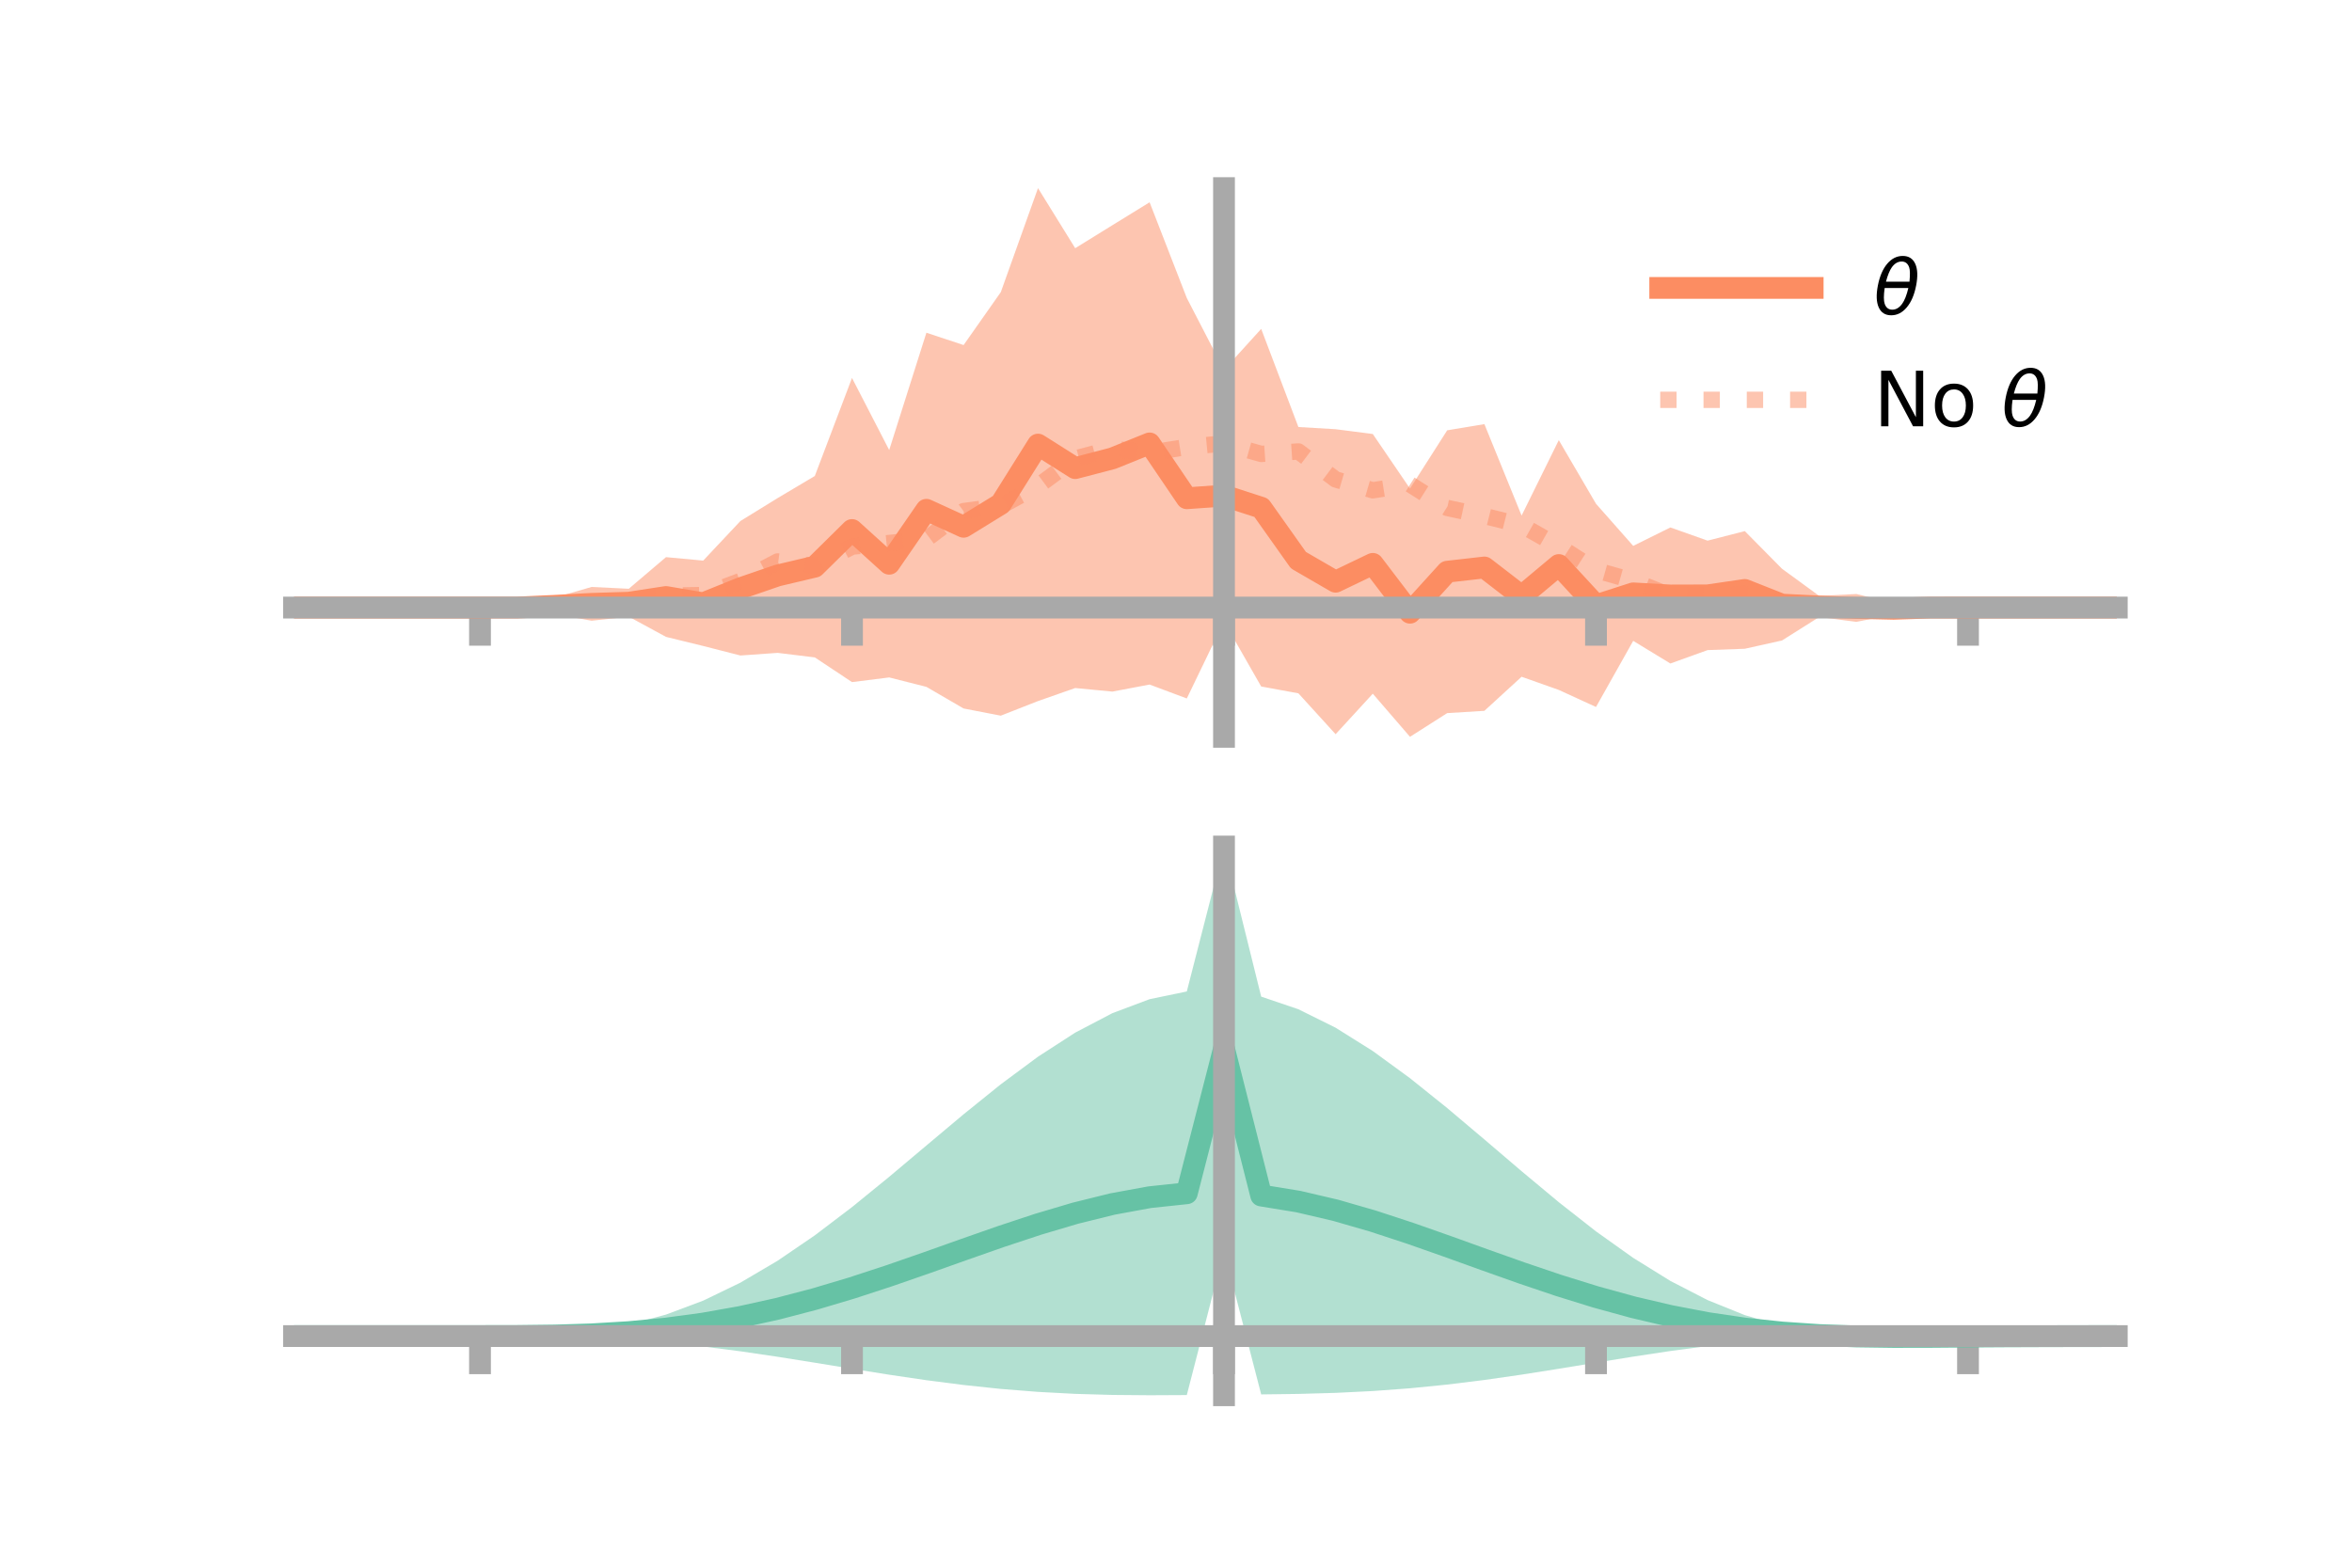 <?xml version="1.0" encoding="utf-8" standalone="no"?>
<!DOCTYPE svg PUBLIC "-//W3C//DTD SVG 1.1//EN"
  "http://www.w3.org/Graphics/SVG/1.1/DTD/svg11.dtd">
<!-- Created with matplotlib (https://matplotlib.org/) -->
<svg height="144pt" version="1.1" viewBox="0 0 216 144" width="216pt" xmlns="http://www.w3.org/2000/svg" xmlns:xlink="http://www.w3.org/1999/xlink">
 <defs>
  <style type="text/css">*{stroke-linecap:butt;stroke-linejoin:round;}</style>
 </defs>
 <g id="figure_1">
  <g id="patch_1">
   <path d="M 0 144 
L 216 144 
L 216 0 
L 0 0 
z
" style="fill:none;"/>
  </g>
  <g id="axes_1">
   <g id="patch_2">
    <path d="M 27 67.68 
L 194.4 67.68 
L 194.4 17.28 
L 27 17.28 
z
" style="fill:none;"/>
   </g>
   <g id="PolyCollection_1">
    <path clip-path="url(#pc3065e59fe)" d="M 27 55.808 
L 27 55.808 
L 30.416 55.808 
L 33.833 55.808 
L 37.249 55.808 
L 40.665 55.808 
L 44.082 55.808 
L 47.498 55.794 
L 50.914 54.9 
L 54.331 53.915 
L 57.747 54.08 
L 61.163 51.176 
L 64.58 51.494 
L 67.996 47.86 
L 71.412 45.754 
L 74.829 43.722 
L 78.245 34.717 
L 81.661 41.338 
L 85.078 30.563 
L 88.494 31.696 
L 91.91 26.835 
L 95.327 17.28 
L 98.743 22.798 
L 102.159 20.686 
L 105.576 18.581 
L 108.992 27.374 
L 112.408 33.976 
L 115.824 30.21 
L 119.241 39.224 
L 122.657 39.425 
L 126.073 39.866 
L 129.49 44.88 
L 132.906 39.526 
L 136.322 38.958 
L 139.739 47.359 
L 143.155 40.43 
L 146.571 46.272 
L 149.988 50.142 
L 153.404 48.449 
L 156.82 49.661 
L 160.237 48.785 
L 163.653 52.243 
L 167.069 54.736 
L 170.486 54.564 
L 173.902 55.394 
L 177.318 55.801 
L 180.735 55.808 
L 184.151 55.808 
L 187.567 55.808 
L 190.984 55.808 
L 194.4 55.808 
L 194.4 55.808 
L 194.4 55.808 
L 190.984 55.808 
L 187.567 55.808 
L 184.151 55.808 
L 180.735 55.808 
L 177.318 55.818 
L 173.902 56.444 
L 170.486 57.12 
L 167.069 56.677 
L 163.653 58.831 
L 160.237 59.592 
L 156.82 59.715 
L 153.404 60.946 
L 149.988 58.866 
L 146.571 64.94 
L 143.155 63.373 
L 139.739 62.162 
L 136.322 65.293 
L 132.906 65.502 
L 129.49 67.68 
L 126.073 63.719 
L 122.657 67.441 
L 119.241 63.685 
L 115.824 63.058 
L 112.408 57.08 
L 108.992 64.158 
L 105.576 62.879 
L 102.159 63.526 
L 98.743 63.2 
L 95.327 64.396 
L 91.91 65.738 
L 88.494 65.078 
L 85.078 63.091 
L 81.661 62.226 
L 78.245 62.654 
L 74.829 60.386 
L 71.412 59.969 
L 67.996 60.211 
L 64.58 59.337 
L 61.163 58.5 
L 57.747 56.644 
L 54.331 57.016 
L 50.914 56.399 
L 47.498 55.817 
L 44.082 55.808 
L 40.665 55.808 
L 37.249 55.808 
L 33.833 55.808 
L 30.416 55.808 
L 27 55.808 
z
" style="fill:#fc8d62;fill-opacity:0.5;"/>
   </g>
   <g id="matplotlib.axis_1">
    <g id="xtick_1">
     <g id="line2d_1">
      <defs>
       <path d="M 0 0 
L 0 3.5 
" id="ma600c078a7" style="stroke:#a9a9a9;stroke-width:2;"/>
      </defs>
      <g>
       <use style="fill:#a9a9a9;stroke:#a9a9a9;stroke-width:2;" x="44.082" xlink:href="#ma600c078a7" y="55.808"/>
      </g>
     </g>
    </g>
    <g id="xtick_2">
     <g id="line2d_2">
      <g>
       <use style="fill:#a9a9a9;stroke:#a9a9a9;stroke-width:2;" x="78.245" xlink:href="#ma600c078a7" y="55.808"/>
      </g>
     </g>
    </g>
    <g id="xtick_3">
     <g id="line2d_3">
      <g>
       <use style="fill:#a9a9a9;stroke:#a9a9a9;stroke-width:2;" x="112.408" xlink:href="#ma600c078a7" y="55.808"/>
      </g>
     </g>
    </g>
    <g id="xtick_4">
     <g id="line2d_4">
      <g>
       <use style="fill:#a9a9a9;stroke:#a9a9a9;stroke-width:2;" x="146.571" xlink:href="#ma600c078a7" y="55.808"/>
      </g>
     </g>
    </g>
    <g id="xtick_5">
     <g id="line2d_5">
      <g>
       <use style="fill:#a9a9a9;stroke:#a9a9a9;stroke-width:2;" x="180.735" xlink:href="#ma600c078a7" y="55.808"/>
      </g>
     </g>
    </g>
   </g>
   <g id="matplotlib.axis_2"/>
   <g id="line2d_6">
    <path clip-path="url(#pc3065e59fe)" d="M 27 55.808 
L 30.416 55.808 
L 33.833 55.808 
L 37.249 55.808 
L 40.665 55.808 
L 44.082 55.808 
L 47.498 55.805 
L 50.914 55.649 
L 54.331 55.466 
L 57.747 55.362 
L 61.163 54.838 
L 64.58 55.415 
L 67.996 54.036 
L 71.412 52.862 
L 74.829 52.054 
L 78.245 48.685 
L 81.661 51.782 
L 85.078 46.827 
L 88.494 48.387 
L 91.91 46.286 
L 95.327 40.838 
L 98.743 42.999 
L 102.159 42.106 
L 105.576 40.73 
L 108.992 45.766 
L 112.408 45.528 
L 115.824 46.634 
L 119.241 51.454 
L 122.657 53.433 
L 126.073 51.793 
L 129.49 56.28 
L 132.906 52.514 
L 136.322 52.126 
L 139.739 54.761 
L 143.155 51.902 
L 146.571 55.606 
L 149.988 54.504 
L 153.404 54.698 
L 156.82 54.688 
L 160.237 54.188 
L 163.653 55.537 
L 167.069 55.706 
L 170.486 55.842 
L 173.902 55.919 
L 177.318 55.81 
L 180.735 55.808 
L 184.151 55.808 
L 187.567 55.808 
L 190.984 55.808 
L 194.4 55.808 
" style="fill:none;stroke:#fc8d62;stroke-linecap:square;stroke-width:2;"/>
   </g>
   <g id="line2d_7">
    <path clip-path="url(#pc3065e59fe)" d="M 27 55.808 
L 30.416 55.808 
L 33.833 55.808 
L 37.249 55.808 
L 40.665 55.808 
L 44.082 55.808 
L 47.498 55.769 
L 50.914 55.635 
L 54.331 55.655 
L 57.747 55.164 
L 61.163 54.718 
L 64.58 54.657 
L 67.996 53.365 
L 71.412 51.573 
L 74.829 52.012 
L 78.245 50.212 
L 81.661 49.878 
L 85.078 49.511 
L 88.494 46.948 
L 91.91 46.487 
L 95.327 44.635 
L 98.743 42.111 
L 102.159 41.22 
L 105.576 41.6 
L 108.992 41.055 
L 112.408 40.73 
L 115.824 41.695 
L 119.241 41.469 
L 122.657 44.038 
L 126.073 45.037 
L 129.49 44.494 
L 132.906 46.657 
L 136.322 47.392 
L 139.739 48.246 
L 143.155 50.185 
L 146.571 52.376 
L 149.988 53.35 
L 153.404 54.724 
L 156.82 54.678 
L 160.237 54.567 
L 163.653 55.349 
L 167.069 55.69 
L 170.486 55.583 
L 173.902 55.831 
L 177.318 55.835 
L 180.735 55.808 
L 184.151 55.808 
L 187.567 55.808 
L 190.984 55.808 
L 194.4 55.808 
" style="fill:none;stroke:#fc8d62;stroke-dasharray:1.5,2.475;stroke-dashoffset:0;stroke-opacity:0.5;stroke-width:1.5;"/>
   </g>
   <g id="patch_3">
    <path d="M 112.408 67.68 
L 112.408 17.28 
" style="fill:none;stroke:#a9a9a9;stroke-linecap:square;stroke-linejoin:miter;stroke-width:2;"/>
   </g>
   <g id="patch_4">
    <path d="M 194.4 67.68 
L 194.4 17.28 
" style="fill:none;"/>
   </g>
   <g id="patch_5">
    <path d="M 27 55.808 
L 194.4 55.808 
" style="fill:none;stroke:#a9a9a9;stroke-linecap:square;stroke-linejoin:miter;stroke-width:2;"/>
   </g>
   <g id="patch_6">
    <path d="M 27 17.28 
L 194.4 17.28 
" style="fill:none;"/>
   </g>
   <g id="legend_1">
    <g id="line2d_8">
     <path d="M 152.47 26.449 
L 166.47 26.449 
" style="fill:none;stroke:#fc8d62;stroke-linecap:square;stroke-width:2;"/>
    </g>
    <g id="line2d_9"/>
    <g id="text_1">
     <!-- $\theta$ -->
     <g transform="translate(172.07 28.899)scale(0.07 -0.07)">
      <defs>
       <path d="M 45.516 34.672 
L 14.453 34.672 
Q 12.359 20.062 14.5 13.875 
Q 17.188 6.25 24.469 6.25 
Q 31.781 6.25 37.359 13.922 
Q 42.234 20.656 45.516 34.672 
z
M 47.016 42.969 
Q 48.344 56.844 46.625 61.719 
Q 43.953 69.438 36.766 69.438 
Q 29.297 69.438 23.828 61.812 
Q 19.531 55.672 16.156 42.969 
z
M 38.188 76.766 
Q 49.906 76.766 54.594 66.406 
Q 59.281 56.109 55.719 37.844 
Q 52.203 19.625 43.453 9.281 
Q 34.766 -1.125 23.047 -1.125 
Q 11.281 -1.125 6.641 9.281 
Q 2 19.625 5.516 37.844 
Q 9.078 56.109 17.719 66.406 
Q 26.422 76.766 38.188 76.766 
z
" id="DejaVuSans-Oblique-952"/>
      </defs>
      <use transform="translate(0 0.234)" xlink:href="#DejaVuSans-Oblique-952"/>
     </g>
    </g>
    <g id="line2d_10">
     <path d="M 152.47 36.724 
L 166.47 36.724 
" style="fill:none;stroke:#fc8d62;stroke-dasharray:1.5,2.475;stroke-dashoffset:0;stroke-opacity:0.5;stroke-width:1.5;"/>
    </g>
    <g id="line2d_11"/>
    <g id="text_2">
     <!-- No $\theta$ -->
     <g transform="translate(172.07 39.174)scale(0.07 -0.07)">
      <defs>
       <path d="M 9.812 72.906 
L 23.094 72.906 
L 55.422 11.922 
L 55.422 72.906 
L 64.984 72.906 
L 64.984 0 
L 51.703 0 
L 19.391 60.984 
L 19.391 0 
L 9.812 0 
z
" id="DejaVuSans-78"/>
       <path d="M 30.609 48.391 
Q 23.391 48.391 19.188 42.75 
Q 14.984 37.109 14.984 27.297 
Q 14.984 17.484 19.156 11.844 
Q 23.344 6.203 30.609 6.203 
Q 37.797 6.203 41.984 11.859 
Q 46.188 17.531 46.188 27.297 
Q 46.188 37.016 41.984 42.703 
Q 37.797 48.391 30.609 48.391 
z
M 30.609 56 
Q 42.328 56 49.016 48.375 
Q 55.719 40.766 55.719 27.297 
Q 55.719 13.875 49.016 6.219 
Q 42.328 -1.422 30.609 -1.422 
Q 18.844 -1.422 12.172 6.219 
Q 5.516 13.875 5.516 27.297 
Q 5.516 40.766 12.172 48.375 
Q 18.844 56 30.609 56 
z
" id="DejaVuSans-111"/>
       <path id="DejaVuSans-32"/>
      </defs>
      <use transform="translate(0 0.234)" xlink:href="#DejaVuSans-78"/>
      <use transform="translate(74.805 0.234)" xlink:href="#DejaVuSans-111"/>
      <use transform="translate(135.986 0.234)" xlink:href="#DejaVuSans-32"/>
      <use transform="translate(167.773 0.234)" xlink:href="#DejaVuSans-Oblique-952"/>
     </g>
    </g>
   </g>
  </g>
  <g id="axes_2">
   <g id="patch_7">
    <path d="M 27 128.16 
L 194.4 128.16 
L 194.4 77.76 
L 27 77.76 
z
" style="fill:none;"/>
   </g>
   <g id="PolyCollection_2">
    <path clip-path="url(#pc985d403f4)" d="M 27 122.728 
L 27 122.721 
L 30.416 122.723 
L 33.833 122.724 
L 37.249 122.724 
L 40.665 122.724 
L 44.082 122.724 
L 47.498 122.705 
L 50.914 122.582 
L 54.331 122.262 
L 57.747 121.67 
L 61.163 120.751 
L 64.58 119.47 
L 67.996 117.818 
L 71.412 115.806 
L 74.829 113.474 
L 78.245 110.878 
L 81.661 108.096 
L 85.078 105.22 
L 88.494 102.352 
L 91.91 99.597 
L 95.327 97.063 
L 98.743 94.853 
L 102.159 93.064 
L 105.576 91.78 
L 108.992 91.071 
L 112.408 77.76 
L 115.824 91.545 
L 119.241 92.706 
L 122.657 94.4 
L 126.073 96.543 
L 129.49 99.037 
L 132.906 101.78 
L 136.322 104.664 
L 139.739 107.581 
L 143.155 110.428 
L 146.571 113.109 
L 149.988 115.542 
L 153.404 117.661 
L 156.82 119.421 
L 160.237 120.8 
L 163.653 121.798 
L 167.069 122.416 
L 170.486 122.59 
L 173.902 122.593 
L 177.318 122.614 
L 180.735 122.649 
L 184.151 122.678 
L 187.567 122.697 
L 190.984 122.71 
L 194.4 122.717 
L 194.4 122.736 
L 194.4 122.736 
L 190.984 122.751 
L 187.567 122.778 
L 184.151 122.823 
L 180.735 122.893 
L 177.318 122.981 
L 173.902 123.014 
L 170.486 122.925 
L 167.069 122.845 
L 163.653 122.995 
L 160.237 123.27 
L 156.82 123.642 
L 153.404 124.096 
L 149.988 124.613 
L 146.571 125.166 
L 143.155 125.727 
L 139.739 126.267 
L 136.322 126.758 
L 132.906 127.18 
L 129.49 127.521 
L 126.073 127.773 
L 122.657 127.942 
L 119.241 128.038 
L 115.824 128.084 
L 112.408 114.884 
L 108.992 128.143 
L 105.576 128.16 
L 102.159 128.131 
L 98.743 128.033 
L 95.327 127.851 
L 91.91 127.58 
L 88.494 127.219 
L 85.078 126.779 
L 81.661 126.275 
L 78.245 125.73 
L 74.829 125.171 
L 71.412 124.627 
L 67.996 124.123 
L 64.58 123.684 
L 61.163 123.325 
L 57.747 123.054 
L 54.331 122.873 
L 50.914 122.771 
L 47.498 122.73 
L 44.082 122.724 
L 40.665 122.724 
L 37.249 122.724 
L 33.833 122.724 
L 30.416 122.725 
L 27 122.728 
z
" style="fill:#66c2a5;fill-opacity:0.5;"/>
   </g>
   <g id="matplotlib.axis_3">
    <g id="xtick_6">
     <g id="line2d_12">
      <g>
       <use style="fill:#a9a9a9;stroke:#a9a9a9;stroke-width:2;" x="44.082" xlink:href="#ma600c078a7" y="122.724"/>
      </g>
     </g>
    </g>
    <g id="xtick_7">
     <g id="line2d_13">
      <g>
       <use style="fill:#a9a9a9;stroke:#a9a9a9;stroke-width:2;" x="78.245" xlink:href="#ma600c078a7" y="122.724"/>
      </g>
     </g>
    </g>
    <g id="xtick_8">
     <g id="line2d_14">
      <g>
       <use style="fill:#a9a9a9;stroke:#a9a9a9;stroke-width:2;" x="112.408" xlink:href="#ma600c078a7" y="122.724"/>
      </g>
     </g>
    </g>
    <g id="xtick_9">
     <g id="line2d_15">
      <g>
       <use style="fill:#a9a9a9;stroke:#a9a9a9;stroke-width:2;" x="146.571" xlink:href="#ma600c078a7" y="122.724"/>
      </g>
     </g>
    </g>
    <g id="xtick_10">
     <g id="line2d_16">
      <g>
       <use style="fill:#a9a9a9;stroke:#a9a9a9;stroke-width:2;" x="180.735" xlink:href="#ma600c078a7" y="122.724"/>
      </g>
     </g>
    </g>
   </g>
   <g id="matplotlib.axis_4"/>
   <g id="line2d_17">
    <path clip-path="url(#pc985d403f4)" d="M 27 122.725 
L 30.416 122.724 
L 33.833 122.724 
L 37.249 122.724 
L 40.665 122.724 
L 44.082 122.724 
L 47.498 122.718 
L 50.914 122.676 
L 54.331 122.567 
L 57.747 122.362 
L 61.163 122.038 
L 64.58 121.577 
L 67.996 120.971 
L 71.412 120.216 
L 74.829 119.322 
L 78.245 118.304 
L 81.661 117.185 
L 85.078 115.999 
L 88.494 114.785 
L 91.91 113.588 
L 95.327 112.457 
L 98.743 111.443 
L 102.159 110.597 
L 105.576 109.97 
L 108.992 109.607 
L 112.408 96.322 
L 115.824 109.814 
L 119.241 110.372 
L 122.657 111.171 
L 126.073 112.158 
L 129.49 113.279 
L 132.906 114.48 
L 136.322 115.711 
L 139.739 116.924 
L 143.155 118.078 
L 146.571 119.138 
L 149.988 120.077 
L 153.404 120.878 
L 156.82 121.531 
L 160.237 122.035 
L 163.653 122.397 
L 167.069 122.631 
L 170.486 122.758 
L 173.902 122.804 
L 177.318 122.798 
L 180.735 122.771 
L 184.151 122.75 
L 187.567 122.738 
L 190.984 122.73 
L 194.4 122.726 
" style="fill:none;stroke:#66c2a5;stroke-linecap:square;stroke-width:2;"/>
   </g>
   <g id="patch_8">
    <path d="M 112.408 128.16 
L 112.408 77.76 
" style="fill:none;stroke:#a9a9a9;stroke-linecap:square;stroke-linejoin:miter;stroke-width:2;"/>
   </g>
   <g id="patch_9">
    <path d="M 194.4 128.16 
L 194.4 77.76 
" style="fill:none;"/>
   </g>
   <g id="patch_10">
    <path d="M 27 122.724 
L 194.4 122.724 
" style="fill:none;stroke:#a9a9a9;stroke-linecap:square;stroke-linejoin:miter;stroke-width:2;"/>
   </g>
   <g id="patch_11">
    <path d="M 27 77.76 
L 194.4 77.76 
" style="fill:none;"/>
   </g>
  </g>
 </g>
 <defs>
  <clipPath id="pc3065e59fe">
   <rect height="50.4" width="167.4" x="27" y="17.28"/>
  </clipPath>
  <clipPath id="pc985d403f4">
   <rect height="50.4" width="167.4" x="27" y="77.76"/>
  </clipPath>
 </defs>
</svg>
